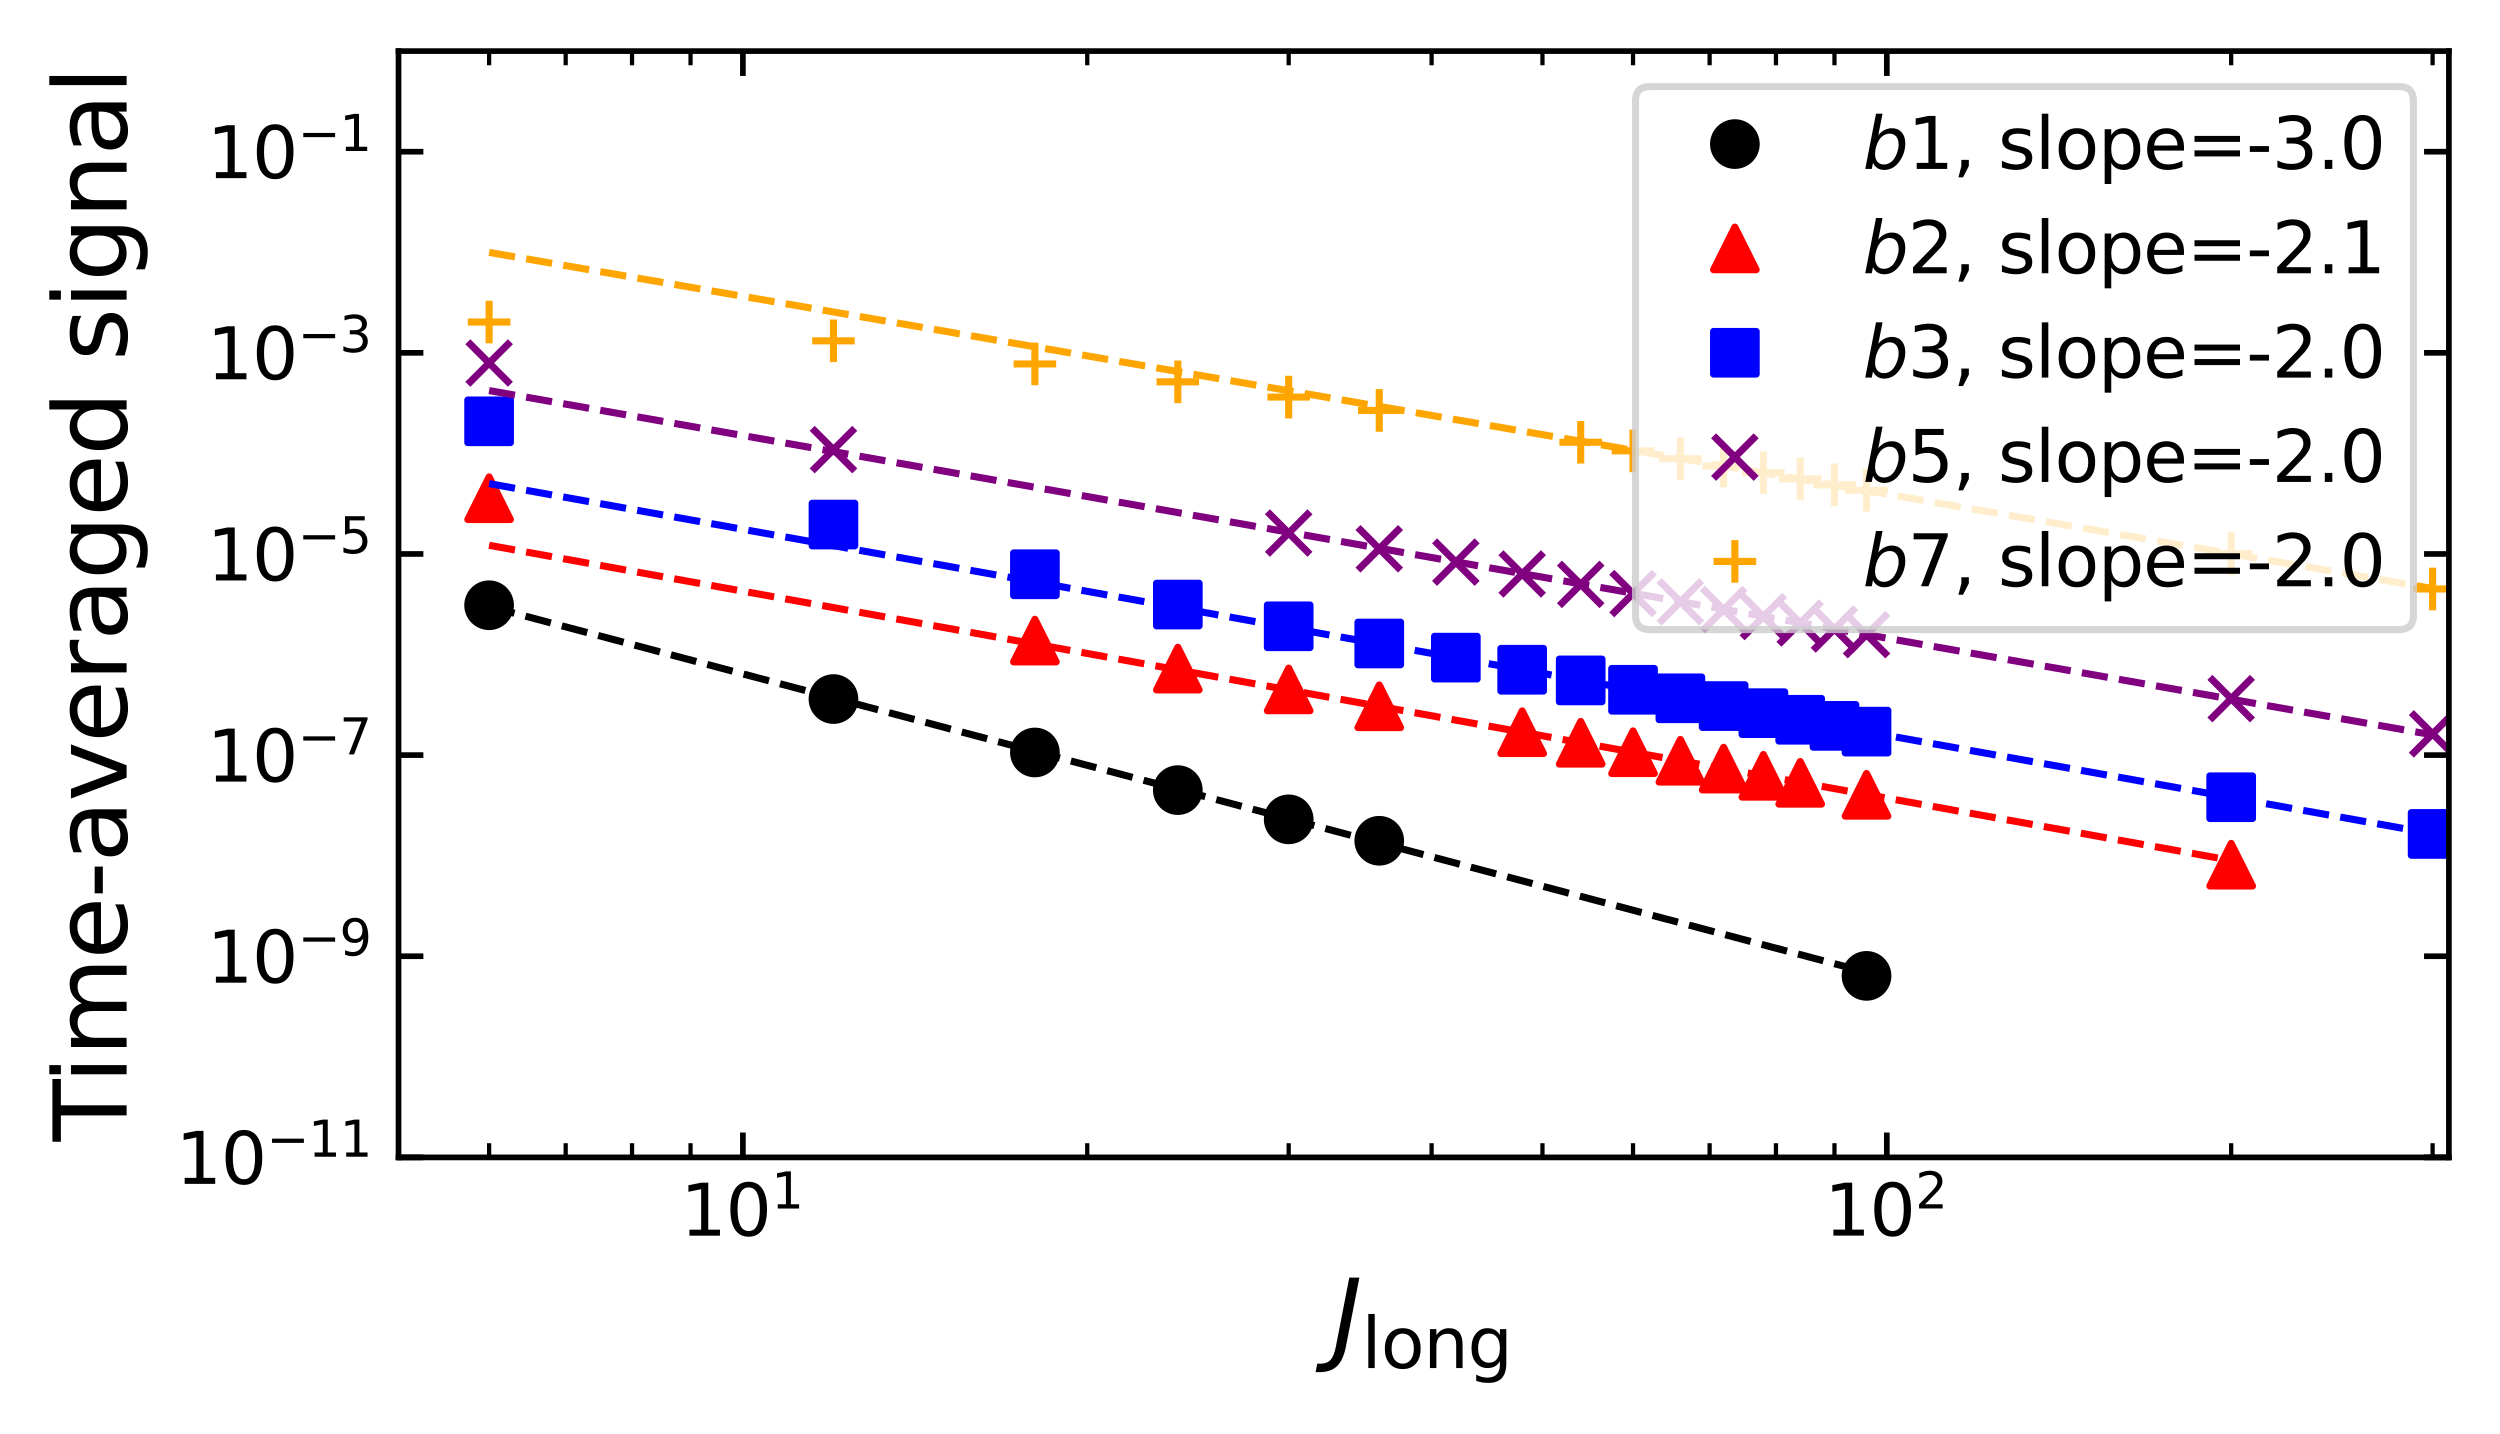 <?xml version="1.0" encoding="utf-8" standalone="no"?>
<!DOCTYPE svg PUBLIC "-//W3C//DTD SVG 1.1//EN"
  "http://www.w3.org/Graphics/SVG/1.1/DTD/svg11.dtd">
<svg xmlns:xlink="http://www.w3.org/1999/xlink" width="352.228pt" height="202.006pt" viewBox="0 0 352.228 202.006" xmlns="http://www.w3.org/2000/svg" version="1.1">
 <defs>
  <style type="text/css">*{stroke-linejoin: round; stroke-linecap: butt}</style>
 </defs>
 <g id="figure_1">
  <g id="patch_1">
   <path d="M 0 202.006 
L 352.228 202.006 
L 352.228 0 
L 0 0 
z
" style="fill: #ffffff"/>
  </g>
  <g id="axes_1">
   <g id="patch_2">
    <path d="M 56.149 163.068 
L 345.028 163.068 
L 345.028 7.2 
L 56.149 7.2 
z
" style="fill: #ffffff"/>
   </g>
   <g id="matplotlib.axis_1">
    <g id="xtick_1">
     <g id="line2d_1">
      <defs>
       <path id="ma5bf2a3a5f" d="M 0 0 
L 0 -3.5 
" style="stroke: #000000; stroke-width: 0.8"/>
      </defs>
      <g>
       <use xlink:href="#ma5bf2a3a5f" x="104.666" y="163.068" style="stroke: #000000; stroke-width: 0.8"/>
      </g>
     </g>
     <g id="line2d_2">
      <defs>
       <path id="m33f54e59a9" d="M 0 0 
L 0 3.5 
" style="stroke: #000000; stroke-width: 0.8"/>
      </defs>
      <g>
       <use xlink:href="#m33f54e59a9" x="104.666" y="7.2" style="stroke: #000000; stroke-width: 0.8"/>
      </g>
     </g>
     <g id="text_1">
      <!-- $\mathdefault{10^{1}}$ -->
      <g transform="translate(95.866 174.166) scale(0.1 -0.1)">
       <defs>
        <path id="DejaVuSans-31" d="M 794 531 
L 1825 531 
L 1825 4091 
L 703 3866 
L 703 4441 
L 1819 4666 
L 2450 4666 
L 2450 531 
L 3481 531 
L 3481 0 
L 794 0 
L 794 531 
z
" transform="scale(0.016)"/>
        <path id="DejaVuSans-30" d="M 2034 4250 
Q 1547 4250 1301 3770 
Q 1056 3291 1056 2328 
Q 1056 1369 1301 889 
Q 1547 409 2034 409 
Q 2525 409 2770 889 
Q 3016 1369 3016 2328 
Q 3016 3291 2770 3770 
Q 2525 4250 2034 4250 
z
M 2034 4750 
Q 2819 4750 3233 4129 
Q 3647 3509 3647 2328 
Q 3647 1150 3233 529 
Q 2819 -91 2034 -91 
Q 1250 -91 836 529 
Q 422 1150 422 2328 
Q 422 3509 836 4129 
Q 1250 4750 2034 4750 
z
" transform="scale(0.016)"/>
       </defs>
       <use xlink:href="#DejaVuSans-31" transform="translate(0 0.684)"/>
       <use xlink:href="#DejaVuSans-30" transform="translate(63.623 0.684)"/>
       <use xlink:href="#DejaVuSans-31" transform="translate(128.203 38.966) scale(0.7)"/>
      </g>
     </g>
    </g>
    <g id="xtick_2">
     <g id="line2d_3">
      <g>
       <use xlink:href="#ma5bf2a3a5f" x="265.836" y="163.068" style="stroke: #000000; stroke-width: 0.8"/>
      </g>
     </g>
     <g id="line2d_4">
      <g>
       <use xlink:href="#m33f54e59a9" x="265.836" y="7.2" style="stroke: #000000; stroke-width: 0.8"/>
      </g>
     </g>
     <g id="text_2">
      <!-- $\mathdefault{10^{2}}$ -->
      <g transform="translate(257.036 174.166) scale(0.1 -0.1)">
       <defs>
        <path id="DejaVuSans-32" d="M 1228 531 
L 3431 531 
L 3431 0 
L 469 0 
L 469 531 
Q 828 903 1448 1529 
Q 2069 2156 2228 2338 
Q 2531 2678 2651 2914 
Q 2772 3150 2772 3378 
Q 2772 3750 2511 3984 
Q 2250 4219 1831 4219 
Q 1534 4219 1204 4116 
Q 875 4013 500 3803 
L 500 4441 
Q 881 4594 1212 4672 
Q 1544 4750 1819 4750 
Q 2544 4750 2975 4387 
Q 3406 4025 3406 3419 
Q 3406 3131 3298 2873 
Q 3191 2616 2906 2266 
Q 2828 2175 2409 1742 
Q 1991 1309 1228 531 
z
" transform="scale(0.016)"/>
       </defs>
       <use xlink:href="#DejaVuSans-31" transform="translate(0 0.766)"/>
       <use xlink:href="#DejaVuSans-30" transform="translate(63.623 0.766)"/>
       <use xlink:href="#DejaVuSans-32" transform="translate(128.203 39.047) scale(0.7)"/>
      </g>
     </g>
    </g>
    <g id="xtick_3">
     <g id="line2d_5">
      <defs>
       <path id="m7b59cc4de9" d="M 0 0 
L 0 -2 
" style="stroke: #000000; stroke-width: 0.6"/>
      </defs>
      <g>
       <use xlink:href="#m7b59cc4de9" x="56.149" y="163.068" style="stroke: #000000; stroke-width: 0.6"/>
      </g>
     </g>
     <g id="line2d_6">
      <defs>
       <path id="m5d7e24d4c3" d="M 0 0 
L 0 2 
" style="stroke: #000000; stroke-width: 0.6"/>
      </defs>
      <g>
       <use xlink:href="#m5d7e24d4c3" x="56.149" y="7.2" style="stroke: #000000; stroke-width: 0.6"/>
      </g>
     </g>
    </g>
    <g id="xtick_4">
     <g id="line2d_7">
      <g>
       <use xlink:href="#m7b59cc4de9" x="68.911" y="163.068" style="stroke: #000000; stroke-width: 0.6"/>
      </g>
     </g>
     <g id="line2d_8">
      <g>
       <use xlink:href="#m5d7e24d4c3" x="68.911" y="7.2" style="stroke: #000000; stroke-width: 0.6"/>
      </g>
     </g>
    </g>
    <g id="xtick_5">
     <g id="line2d_9">
      <g>
       <use xlink:href="#m7b59cc4de9" x="79.701" y="163.068" style="stroke: #000000; stroke-width: 0.6"/>
      </g>
     </g>
     <g id="line2d_10">
      <g>
       <use xlink:href="#m5d7e24d4c3" x="79.701" y="7.2" style="stroke: #000000; stroke-width: 0.6"/>
      </g>
     </g>
    </g>
    <g id="xtick_6">
     <g id="line2d_11">
      <g>
       <use xlink:href="#m7b59cc4de9" x="89.047" y="163.068" style="stroke: #000000; stroke-width: 0.6"/>
      </g>
     </g>
     <g id="line2d_12">
      <g>
       <use xlink:href="#m5d7e24d4c3" x="89.047" y="7.2" style="stroke: #000000; stroke-width: 0.6"/>
      </g>
     </g>
    </g>
    <g id="xtick_7">
     <g id="line2d_13">
      <g>
       <use xlink:href="#m7b59cc4de9" x="97.292" y="163.068" style="stroke: #000000; stroke-width: 0.6"/>
      </g>
     </g>
     <g id="line2d_14">
      <g>
       <use xlink:href="#m5d7e24d4c3" x="97.292" y="7.2" style="stroke: #000000; stroke-width: 0.6"/>
      </g>
     </g>
    </g>
    <g id="xtick_8">
     <g id="line2d_15">
      <g>
       <use xlink:href="#m7b59cc4de9" x="153.183" y="163.068" style="stroke: #000000; stroke-width: 0.6"/>
      </g>
     </g>
     <g id="line2d_16">
      <g>
       <use xlink:href="#m5d7e24d4c3" x="153.183" y="7.2" style="stroke: #000000; stroke-width: 0.6"/>
      </g>
     </g>
    </g>
    <g id="xtick_9">
     <g id="line2d_17">
      <g>
       <use xlink:href="#m7b59cc4de9" x="181.564" y="163.068" style="stroke: #000000; stroke-width: 0.6"/>
      </g>
     </g>
     <g id="line2d_18">
      <g>
       <use xlink:href="#m5d7e24d4c3" x="181.564" y="7.2" style="stroke: #000000; stroke-width: 0.6"/>
      </g>
     </g>
    </g>
    <g id="xtick_10">
     <g id="line2d_19">
      <g>
       <use xlink:href="#m7b59cc4de9" x="201.7" y="163.068" style="stroke: #000000; stroke-width: 0.6"/>
      </g>
     </g>
     <g id="line2d_20">
      <g>
       <use xlink:href="#m5d7e24d4c3" x="201.7" y="7.2" style="stroke: #000000; stroke-width: 0.6"/>
      </g>
     </g>
    </g>
    <g id="xtick_11">
     <g id="line2d_21">
      <g>
       <use xlink:href="#m7b59cc4de9" x="217.319" y="163.068" style="stroke: #000000; stroke-width: 0.6"/>
      </g>
     </g>
     <g id="line2d_22">
      <g>
       <use xlink:href="#m5d7e24d4c3" x="217.319" y="7.2" style="stroke: #000000; stroke-width: 0.6"/>
      </g>
     </g>
    </g>
    <g id="xtick_12">
     <g id="line2d_23">
      <g>
       <use xlink:href="#m7b59cc4de9" x="230.08" y="163.068" style="stroke: #000000; stroke-width: 0.6"/>
      </g>
     </g>
     <g id="line2d_24">
      <g>
       <use xlink:href="#m5d7e24d4c3" x="230.08" y="7.2" style="stroke: #000000; stroke-width: 0.6"/>
      </g>
     </g>
    </g>
    <g id="xtick_13">
     <g id="line2d_25">
      <g>
       <use xlink:href="#m7b59cc4de9" x="240.87" y="163.068" style="stroke: #000000; stroke-width: 0.6"/>
      </g>
     </g>
     <g id="line2d_26">
      <g>
       <use xlink:href="#m5d7e24d4c3" x="240.87" y="7.2" style="stroke: #000000; stroke-width: 0.6"/>
      </g>
     </g>
    </g>
    <g id="xtick_14">
     <g id="line2d_27">
      <g>
       <use xlink:href="#m7b59cc4de9" x="250.217" y="163.068" style="stroke: #000000; stroke-width: 0.6"/>
      </g>
     </g>
     <g id="line2d_28">
      <g>
       <use xlink:href="#m5d7e24d4c3" x="250.217" y="7.2" style="stroke: #000000; stroke-width: 0.6"/>
      </g>
     </g>
    </g>
    <g id="xtick_15">
     <g id="line2d_29">
      <g>
       <use xlink:href="#m7b59cc4de9" x="258.461" y="163.068" style="stroke: #000000; stroke-width: 0.6"/>
      </g>
     </g>
     <g id="line2d_30">
      <g>
       <use xlink:href="#m5d7e24d4c3" x="258.461" y="7.2" style="stroke: #000000; stroke-width: 0.6"/>
      </g>
     </g>
    </g>
    <g id="xtick_16">
     <g id="line2d_31">
      <g>
       <use xlink:href="#m7b59cc4de9" x="314.353" y="163.068" style="stroke: #000000; stroke-width: 0.6"/>
      </g>
     </g>
     <g id="line2d_32">
      <g>
       <use xlink:href="#m5d7e24d4c3" x="314.353" y="7.2" style="stroke: #000000; stroke-width: 0.6"/>
      </g>
     </g>
    </g>
    <g id="xtick_17">
     <g id="line2d_33">
      <g>
       <use xlink:href="#m7b59cc4de9" x="342.733" y="163.068" style="stroke: #000000; stroke-width: 0.6"/>
      </g>
     </g>
     <g id="line2d_34">
      <g>
       <use xlink:href="#m5d7e24d4c3" x="342.733" y="7.2" style="stroke: #000000; stroke-width: 0.6"/>
      </g>
     </g>
    </g>
    <g id="text_3">
     <!-- $J_{\mathrm{long}}$ -->
     <g transform="translate(187.709 190.466) scale(0.14 -0.14)">
      <defs>
       <path id="DejaVuSans-Oblique-4a" d="M 1069 4666 
L 1703 4666 
L 856 325 
Q 691 -522 298 -901 
Q -94 -1281 -800 -1281 
L -1050 -1281 
L -947 -750 
L -750 -750 
Q -328 -750 -109 -509 
Q 109 -269 225 325 
L 1069 4666 
z
" transform="scale(0.016)"/>
       <path id="DejaVuSans-6c" d="M 603 4863 
L 1178 4863 
L 1178 0 
L 603 0 
L 603 4863 
z
" transform="scale(0.016)"/>
       <path id="DejaVuSans-6f" d="M 1959 3097 
Q 1497 3097 1228 2736 
Q 959 2375 959 1747 
Q 959 1119 1226 758 
Q 1494 397 1959 397 
Q 2419 397 2687 759 
Q 2956 1122 2956 1747 
Q 2956 2369 2687 2733 
Q 2419 3097 1959 3097 
z
M 1959 3584 
Q 2709 3584 3137 3096 
Q 3566 2609 3566 1747 
Q 3566 888 3137 398 
Q 2709 -91 1959 -91 
Q 1206 -91 779 398 
Q 353 888 353 1747 
Q 353 2609 779 3096 
Q 1206 3584 1959 3584 
z
" transform="scale(0.016)"/>
       <path id="DejaVuSans-6e" d="M 3513 2113 
L 3513 0 
L 2938 0 
L 2938 2094 
Q 2938 2591 2744 2837 
Q 2550 3084 2163 3084 
Q 1697 3084 1428 2787 
Q 1159 2491 1159 1978 
L 1159 0 
L 581 0 
L 581 3500 
L 1159 3500 
L 1159 2956 
Q 1366 3272 1645 3428 
Q 1925 3584 2291 3584 
Q 2894 3584 3203 3211 
Q 3513 2838 3513 2113 
z
" transform="scale(0.016)"/>
       <path id="DejaVuSans-67" d="M 2906 1791 
Q 2906 2416 2648 2759 
Q 2391 3103 1925 3103 
Q 1463 3103 1205 2759 
Q 947 2416 947 1791 
Q 947 1169 1205 825 
Q 1463 481 1925 481 
Q 2391 481 2648 825 
Q 2906 1169 2906 1791 
z
M 3481 434 
Q 3481 -459 3084 -895 
Q 2688 -1331 1869 -1331 
Q 1566 -1331 1297 -1286 
Q 1028 -1241 775 -1147 
L 775 -588 
Q 1028 -725 1275 -790 
Q 1522 -856 1778 -856 
Q 2344 -856 2625 -561 
Q 2906 -266 2906 331 
L 2906 616 
Q 2728 306 2450 153 
Q 2172 0 1784 0 
Q 1141 0 747 490 
Q 353 981 353 1791 
Q 353 2603 747 3093 
Q 1141 3584 1784 3584 
Q 2172 3584 2450 3431 
Q 2728 3278 2906 2969 
L 2906 3500 
L 3481 3500 
L 3481 434 
z
" transform="scale(0.016)"/>
      </defs>
      <use xlink:href="#DejaVuSans-Oblique-4a" transform="translate(0 0.094)"/>
      <use xlink:href="#DejaVuSans-6c" transform="translate(29.492 -16.312) scale(0.7)"/>
      <use xlink:href="#DejaVuSans-6f" transform="translate(48.94 -16.312) scale(0.7)"/>
      <use xlink:href="#DejaVuSans-6e" transform="translate(91.768 -16.312) scale(0.7)"/>
      <use xlink:href="#DejaVuSans-67" transform="translate(136.133 -16.312) scale(0.7)"/>
     </g>
    </g>
   </g>
   <g id="matplotlib.axis_2">
    <g id="ytick_1">
     <g id="line2d_35">
      <defs>
       <path id="m6a78c3f110" d="M 0 0 
L 3.5 0 
" style="stroke: #000000; stroke-width: 0.8"/>
      </defs>
      <g>
       <use xlink:href="#m6a78c3f110" x="56.149" y="163.068" style="stroke: #000000; stroke-width: 0.8"/>
      </g>
     </g>
     <g id="line2d_36">
      <defs>
       <path id="md9ed317eda" d="M 0 0 
L -3.5 0 
" style="stroke: #000000; stroke-width: 0.8"/>
      </defs>
      <g>
       <use xlink:href="#md9ed317eda" x="345.028" y="163.068" style="stroke: #000000; stroke-width: 0.8"/>
      </g>
     </g>
     <g id="text_4">
      <!-- $\mathdefault{10^{-11}}$ -->
      <g transform="translate(24.749 166.867) scale(0.1 -0.1)">
       <defs>
        <path id="DejaVuSans-2212" d="M 678 2272 
L 4684 2272 
L 4684 1741 
L 678 1741 
L 678 2272 
z
" transform="scale(0.016)"/>
       </defs>
       <use xlink:href="#DejaVuSans-31" transform="translate(0 0.684)"/>
       <use xlink:href="#DejaVuSans-30" transform="translate(63.623 0.684)"/>
       <use xlink:href="#DejaVuSans-2212" transform="translate(128.203 38.966) scale(0.7)"/>
       <use xlink:href="#DejaVuSans-31" transform="translate(186.855 38.966) scale(0.7)"/>
       <use xlink:href="#DejaVuSans-31" transform="translate(231.392 38.966) scale(0.7)"/>
      </g>
     </g>
    </g>
    <g id="ytick_2">
     <g id="line2d_37">
      <g>
       <use xlink:href="#m6a78c3f110" x="56.149" y="134.728" style="stroke: #000000; stroke-width: 0.8"/>
      </g>
     </g>
     <g id="line2d_38">
      <g>
       <use xlink:href="#md9ed317eda" x="345.028" y="134.728" style="stroke: #000000; stroke-width: 0.8"/>
      </g>
     </g>
     <g id="text_5">
      <!-- $\mathdefault{10^{-9}}$ -->
      <g transform="translate(29.149 138.528) scale(0.1 -0.1)">
       <defs>
        <path id="DejaVuSans-39" d="M 703 97 
L 703 672 
Q 941 559 1184 500 
Q 1428 441 1663 441 
Q 2288 441 2617 861 
Q 2947 1281 2994 2138 
Q 2813 1869 2534 1725 
Q 2256 1581 1919 1581 
Q 1219 1581 811 2004 
Q 403 2428 403 3163 
Q 403 3881 828 4315 
Q 1253 4750 1959 4750 
Q 2769 4750 3195 4129 
Q 3622 3509 3622 2328 
Q 3622 1225 3098 567 
Q 2575 -91 1691 -91 
Q 1453 -91 1209 -44 
Q 966 3 703 97 
z
M 1959 2075 
Q 2384 2075 2632 2365 
Q 2881 2656 2881 3163 
Q 2881 3666 2632 3958 
Q 2384 4250 1959 4250 
Q 1534 4250 1286 3958 
Q 1038 3666 1038 3163 
Q 1038 2656 1286 2365 
Q 1534 2075 1959 2075 
z
" transform="scale(0.016)"/>
       </defs>
       <use xlink:href="#DejaVuSans-31" transform="translate(0 0.766)"/>
       <use xlink:href="#DejaVuSans-30" transform="translate(63.623 0.766)"/>
       <use xlink:href="#DejaVuSans-2212" transform="translate(128.203 39.047) scale(0.7)"/>
       <use xlink:href="#DejaVuSans-39" transform="translate(186.855 39.047) scale(0.7)"/>
      </g>
     </g>
    </g>
    <g id="ytick_3">
     <g id="line2d_39">
      <g>
       <use xlink:href="#m6a78c3f110" x="56.149" y="106.389" style="stroke: #000000; stroke-width: 0.8"/>
      </g>
     </g>
     <g id="line2d_40">
      <g>
       <use xlink:href="#md9ed317eda" x="345.028" y="106.389" style="stroke: #000000; stroke-width: 0.8"/>
      </g>
     </g>
     <g id="text_6">
      <!-- $\mathdefault{10^{-7}}$ -->
      <g transform="translate(29.149 110.188) scale(0.1 -0.1)">
       <defs>
        <path id="DejaVuSans-37" d="M 525 4666 
L 3525 4666 
L 3525 4397 
L 1831 0 
L 1172 0 
L 2766 4134 
L 525 4134 
L 525 4666 
z
" transform="scale(0.016)"/>
       </defs>
       <use xlink:href="#DejaVuSans-31" transform="translate(0 0.684)"/>
       <use xlink:href="#DejaVuSans-30" transform="translate(63.623 0.684)"/>
       <use xlink:href="#DejaVuSans-2212" transform="translate(128.203 38.966) scale(0.7)"/>
       <use xlink:href="#DejaVuSans-37" transform="translate(186.855 38.966) scale(0.7)"/>
      </g>
     </g>
    </g>
    <g id="ytick_4">
     <g id="line2d_41">
      <g>
       <use xlink:href="#m6a78c3f110" x="56.149" y="78.049" style="stroke: #000000; stroke-width: 0.8"/>
      </g>
     </g>
     <g id="line2d_42">
      <g>
       <use xlink:href="#md9ed317eda" x="345.028" y="78.049" style="stroke: #000000; stroke-width: 0.8"/>
      </g>
     </g>
     <g id="text_7">
      <!-- $\mathdefault{10^{-5}}$ -->
      <g transform="translate(29.149 81.848) scale(0.1 -0.1)">
       <defs>
        <path id="DejaVuSans-35" d="M 691 4666 
L 3169 4666 
L 3169 4134 
L 1269 4134 
L 1269 2991 
Q 1406 3038 1543 3061 
Q 1681 3084 1819 3084 
Q 2600 3084 3056 2656 
Q 3513 2228 3513 1497 
Q 3513 744 3044 326 
Q 2575 -91 1722 -91 
Q 1428 -91 1123 -41 
Q 819 9 494 109 
L 494 744 
Q 775 591 1075 516 
Q 1375 441 1709 441 
Q 2250 441 2565 725 
Q 2881 1009 2881 1497 
Q 2881 1984 2565 2268 
Q 2250 2553 1709 2553 
Q 1456 2553 1204 2497 
Q 953 2441 691 2322 
L 691 4666 
z
" transform="scale(0.016)"/>
       </defs>
       <use xlink:href="#DejaVuSans-31" transform="translate(0 0.684)"/>
       <use xlink:href="#DejaVuSans-30" transform="translate(63.623 0.684)"/>
       <use xlink:href="#DejaVuSans-2212" transform="translate(128.203 38.966) scale(0.7)"/>
       <use xlink:href="#DejaVuSans-35" transform="translate(186.855 38.966) scale(0.7)"/>
      </g>
     </g>
    </g>
    <g id="ytick_5">
     <g id="line2d_43">
      <g>
       <use xlink:href="#m6a78c3f110" x="56.149" y="49.709" style="stroke: #000000; stroke-width: 0.8"/>
      </g>
     </g>
     <g id="line2d_44">
      <g>
       <use xlink:href="#md9ed317eda" x="345.028" y="49.709" style="stroke: #000000; stroke-width: 0.8"/>
      </g>
     </g>
     <g id="text_8">
      <!-- $\mathdefault{10^{-3}}$ -->
      <g transform="translate(29.149 53.509) scale(0.1 -0.1)">
       <defs>
        <path id="DejaVuSans-33" d="M 2597 2516 
Q 3050 2419 3304 2112 
Q 3559 1806 3559 1356 
Q 3559 666 3084 287 
Q 2609 -91 1734 -91 
Q 1441 -91 1130 -33 
Q 819 25 488 141 
L 488 750 
Q 750 597 1062 519 
Q 1375 441 1716 441 
Q 2309 441 2620 675 
Q 2931 909 2931 1356 
Q 2931 1769 2642 2001 
Q 2353 2234 1838 2234 
L 1294 2234 
L 1294 2753 
L 1863 2753 
Q 2328 2753 2575 2939 
Q 2822 3125 2822 3475 
Q 2822 3834 2567 4026 
Q 2313 4219 1838 4219 
Q 1578 4219 1281 4162 
Q 984 4106 628 3988 
L 628 4550 
Q 988 4650 1302 4700 
Q 1616 4750 1894 4750 
Q 2613 4750 3031 4423 
Q 3450 4097 3450 3541 
Q 3450 3153 3228 2886 
Q 3006 2619 2597 2516 
z
" transform="scale(0.016)"/>
       </defs>
       <use xlink:href="#DejaVuSans-31" transform="translate(0 0.766)"/>
       <use xlink:href="#DejaVuSans-30" transform="translate(63.623 0.766)"/>
       <use xlink:href="#DejaVuSans-2212" transform="translate(128.203 39.047) scale(0.7)"/>
       <use xlink:href="#DejaVuSans-33" transform="translate(186.855 39.047) scale(0.7)"/>
      </g>
     </g>
    </g>
    <g id="ytick_6">
     <g id="line2d_45">
      <g>
       <use xlink:href="#m6a78c3f110" x="56.149" y="21.37" style="stroke: #000000; stroke-width: 0.8"/>
      </g>
     </g>
     <g id="line2d_46">
      <g>
       <use xlink:href="#md9ed317eda" x="345.028" y="21.37" style="stroke: #000000; stroke-width: 0.8"/>
      </g>
     </g>
     <g id="text_9">
      <!-- $\mathdefault{10^{-1}}$ -->
      <g transform="translate(29.149 25.169) scale(0.1 -0.1)">
       <use xlink:href="#DejaVuSans-31" transform="translate(0 0.684)"/>
       <use xlink:href="#DejaVuSans-30" transform="translate(63.623 0.684)"/>
       <use xlink:href="#DejaVuSans-2212" transform="translate(128.203 38.966) scale(0.7)"/>
       <use xlink:href="#DejaVuSans-31" transform="translate(186.855 38.966) scale(0.7)"/>
      </g>
     </g>
    </g>
    <g id="text_10">
     <!-- Time-averaged signal -->
     <g transform="translate(17.838 160.819) rotate(-90) scale(0.14 -0.14)">
      <defs>
       <path id="DejaVuSans-54" d="M -19 4666 
L 3928 4666 
L 3928 4134 
L 2272 4134 
L 2272 0 
L 1638 0 
L 1638 4134 
L -19 4134 
L -19 4666 
z
" transform="scale(0.016)"/>
       <path id="DejaVuSans-69" d="M 603 3500 
L 1178 3500 
L 1178 0 
L 603 0 
L 603 3500 
z
M 603 4863 
L 1178 4863 
L 1178 4134 
L 603 4134 
L 603 4863 
z
" transform="scale(0.016)"/>
       <path id="DejaVuSans-6d" d="M 3328 2828 
Q 3544 3216 3844 3400 
Q 4144 3584 4550 3584 
Q 5097 3584 5394 3201 
Q 5691 2819 5691 2113 
L 5691 0 
L 5113 0 
L 5113 2094 
Q 5113 2597 4934 2840 
Q 4756 3084 4391 3084 
Q 3944 3084 3684 2787 
Q 3425 2491 3425 1978 
L 3425 0 
L 2847 0 
L 2847 2094 
Q 2847 2600 2669 2842 
Q 2491 3084 2119 3084 
Q 1678 3084 1418 2786 
Q 1159 2488 1159 1978 
L 1159 0 
L 581 0 
L 581 3500 
L 1159 3500 
L 1159 2956 
Q 1356 3278 1631 3431 
Q 1906 3584 2284 3584 
Q 2666 3584 2933 3390 
Q 3200 3197 3328 2828 
z
" transform="scale(0.016)"/>
       <path id="DejaVuSans-65" d="M 3597 1894 
L 3597 1613 
L 953 1613 
Q 991 1019 1311 708 
Q 1631 397 2203 397 
Q 2534 397 2845 478 
Q 3156 559 3463 722 
L 3463 178 
Q 3153 47 2828 -22 
Q 2503 -91 2169 -91 
Q 1331 -91 842 396 
Q 353 884 353 1716 
Q 353 2575 817 3079 
Q 1281 3584 2069 3584 
Q 2775 3584 3186 3129 
Q 3597 2675 3597 1894 
z
M 3022 2063 
Q 3016 2534 2758 2815 
Q 2500 3097 2075 3097 
Q 1594 3097 1305 2825 
Q 1016 2553 972 2059 
L 3022 2063 
z
" transform="scale(0.016)"/>
       <path id="DejaVuSans-2d" d="M 313 2009 
L 1997 2009 
L 1997 1497 
L 313 1497 
L 313 2009 
z
" transform="scale(0.016)"/>
       <path id="DejaVuSans-61" d="M 2194 1759 
Q 1497 1759 1228 1600 
Q 959 1441 959 1056 
Q 959 750 1161 570 
Q 1363 391 1709 391 
Q 2188 391 2477 730 
Q 2766 1069 2766 1631 
L 2766 1759 
L 2194 1759 
z
M 3341 1997 
L 3341 0 
L 2766 0 
L 2766 531 
Q 2569 213 2275 61 
Q 1981 -91 1556 -91 
Q 1019 -91 701 211 
Q 384 513 384 1019 
Q 384 1609 779 1909 
Q 1175 2209 1959 2209 
L 2766 2209 
L 2766 2266 
Q 2766 2663 2505 2880 
Q 2244 3097 1772 3097 
Q 1472 3097 1187 3025 
Q 903 2953 641 2809 
L 641 3341 
Q 956 3463 1253 3523 
Q 1550 3584 1831 3584 
Q 2591 3584 2966 3190 
Q 3341 2797 3341 1997 
z
" transform="scale(0.016)"/>
       <path id="DejaVuSans-76" d="M 191 3500 
L 800 3500 
L 1894 563 
L 2988 3500 
L 3597 3500 
L 2284 0 
L 1503 0 
L 191 3500 
z
" transform="scale(0.016)"/>
       <path id="DejaVuSans-72" d="M 2631 2963 
Q 2534 3019 2420 3045 
Q 2306 3072 2169 3072 
Q 1681 3072 1420 2755 
Q 1159 2438 1159 1844 
L 1159 0 
L 581 0 
L 581 3500 
L 1159 3500 
L 1159 2956 
Q 1341 3275 1631 3429 
Q 1922 3584 2338 3584 
Q 2397 3584 2469 3576 
Q 2541 3569 2628 3553 
L 2631 2963 
z
" transform="scale(0.016)"/>
       <path id="DejaVuSans-64" d="M 2906 2969 
L 2906 4863 
L 3481 4863 
L 3481 0 
L 2906 0 
L 2906 525 
Q 2725 213 2448 61 
Q 2172 -91 1784 -91 
Q 1150 -91 751 415 
Q 353 922 353 1747 
Q 353 2572 751 3078 
Q 1150 3584 1784 3584 
Q 2172 3584 2448 3432 
Q 2725 3281 2906 2969 
z
M 947 1747 
Q 947 1113 1208 752 
Q 1469 391 1925 391 
Q 2381 391 2643 752 
Q 2906 1113 2906 1747 
Q 2906 2381 2643 2742 
Q 2381 3103 1925 3103 
Q 1469 3103 1208 2742 
Q 947 2381 947 1747 
z
" transform="scale(0.016)"/>
       <path id="DejaVuSans-20" transform="scale(0.016)"/>
       <path id="DejaVuSans-73" d="M 2834 3397 
L 2834 2853 
Q 2591 2978 2328 3040 
Q 2066 3103 1784 3103 
Q 1356 3103 1142 2972 
Q 928 2841 928 2578 
Q 928 2378 1081 2264 
Q 1234 2150 1697 2047 
L 1894 2003 
Q 2506 1872 2764 1633 
Q 3022 1394 3022 966 
Q 3022 478 2636 193 
Q 2250 -91 1575 -91 
Q 1294 -91 989 -36 
Q 684 19 347 128 
L 347 722 
Q 666 556 975 473 
Q 1284 391 1588 391 
Q 1994 391 2212 530 
Q 2431 669 2431 922 
Q 2431 1156 2273 1281 
Q 2116 1406 1581 1522 
L 1381 1569 
Q 847 1681 609 1914 
Q 372 2147 372 2553 
Q 372 3047 722 3315 
Q 1072 3584 1716 3584 
Q 2034 3584 2315 3537 
Q 2597 3491 2834 3397 
z
" transform="scale(0.016)"/>
      </defs>
      <use xlink:href="#DejaVuSans-54"/>
      <use xlink:href="#DejaVuSans-69" x="57.959"/>
      <use xlink:href="#DejaVuSans-6d" x="85.742"/>
      <use xlink:href="#DejaVuSans-65" x="183.154"/>
      <use xlink:href="#DejaVuSans-2d" x="244.678"/>
      <use xlink:href="#DejaVuSans-61" x="280.762"/>
      <use xlink:href="#DejaVuSans-76" x="342.041"/>
      <use xlink:href="#DejaVuSans-65" x="401.221"/>
      <use xlink:href="#DejaVuSans-72" x="462.744"/>
      <use xlink:href="#DejaVuSans-61" x="503.857"/>
      <use xlink:href="#DejaVuSans-67" x="565.137"/>
      <use xlink:href="#DejaVuSans-65" x="628.613"/>
      <use xlink:href="#DejaVuSans-64" x="690.137"/>
      <use xlink:href="#DejaVuSans-20" x="753.613"/>
      <use xlink:href="#DejaVuSans-73" x="785.4"/>
      <use xlink:href="#DejaVuSans-69" x="837.5"/>
      <use xlink:href="#DejaVuSans-67" x="865.283"/>
      <use xlink:href="#DejaVuSans-6e" x="928.76"/>
      <use xlink:href="#DejaVuSans-61" x="992.139"/>
      <use xlink:href="#DejaVuSans-6c" x="1053.418"/>
     </g>
    </g>
   </g>
   <g id="line2d_47">
    <defs>
     <path id="m2beaf13b81" d="M 0 3 
C 0.796 3 1.559 2.684 2.121 2.121 
C 2.684 1.559 3 0.796 3 0 
C 3 -0.796 2.684 -1.559 2.121 -2.121 
C 1.559 -2.684 0.796 -3 0 -3 
C -0.796 -3 -1.559 -2.684 -2.121 -2.121 
C -2.684 -1.559 -3 -0.796 -3 0 
C -3 0.796 -2.684 1.559 -2.121 2.121 
C -1.559 2.684 -0.796 3 0 3 
z
" style="stroke: #000000"/>
    </defs>
    <g clip-path="url(#pd3f20d4c09)">
     <use xlink:href="#m2beaf13b81" x="68.911" y="85.273" style="stroke: #000000"/>
     <use xlink:href="#m2beaf13b81" x="117.428" y="98.491" style="stroke: #000000"/>
     <use xlink:href="#m2beaf13b81" x="145.808" y="106.017" style="stroke: #000000"/>
     <use xlink:href="#m2beaf13b81" x="165.945" y="111.32" style="stroke: #000000"/>
     <use xlink:href="#m2beaf13b81" x="181.564" y="115.439" style="stroke: #000000"/>
     <use xlink:href="#m2beaf13b81" x="194.325" y="118.457" style="stroke: #000000"/>
     <use xlink:href="#m2beaf13b81" x="262.978" y="137.493" style="stroke: #000000"/>
    </g>
   </g>
   <g id="line2d_48">
    <path d="M 68.911 85.455 
L 262.978 136.98 
L 262.978 136.98 
" clip-path="url(#pd3f20d4c09)" style="fill: none; stroke-dasharray: 3.7,1.6; stroke-dashoffset: 0; stroke: #000000"/>
   </g>
   <g id="line2d_49">
    <defs>
     <path id="m193379015a" d="M 0 -3 
L -3 3 
L 3 3 
z
" style="stroke: #ff0000; stroke-linejoin: miter"/>
    </defs>
    <g clip-path="url(#pd3f20d4c09)">
     <use xlink:href="#m193379015a" x="68.911" y="70.194" style="fill: #ff0000; stroke: #ff0000; stroke-linejoin: miter"/>
     <use xlink:href="#m193379015a" x="145.808" y="90.254" style="fill: #ff0000; stroke: #ff0000; stroke-linejoin: miter"/>
     <use xlink:href="#m193379015a" x="165.945" y="94.2" style="fill: #ff0000; stroke: #ff0000; stroke-linejoin: miter"/>
     <use xlink:href="#m193379015a" x="181.564" y="97.137" style="fill: #ff0000; stroke: #ff0000; stroke-linejoin: miter"/>
     <use xlink:href="#m193379015a" x="194.325" y="99.509" style="fill: #ff0000; stroke: #ff0000; stroke-linejoin: miter"/>
     <use xlink:href="#m193379015a" x="214.461" y="103.167" style="fill: #ff0000; stroke: #ff0000; stroke-linejoin: miter"/>
     <use xlink:href="#m193379015a" x="222.706" y="104.648" style="fill: #ff0000; stroke: #ff0000; stroke-linejoin: miter"/>
     <use xlink:href="#m193379015a" x="230.08" y="105.982" style="fill: #ff0000; stroke: #ff0000; stroke-linejoin: miter"/>
     <use xlink:href="#m193379015a" x="236.752" y="107.184" style="fill: #ff0000; stroke: #ff0000; stroke-linejoin: miter"/>
     <use xlink:href="#m193379015a" x="242.842" y="108.289" style="fill: #ff0000; stroke: #ff0000; stroke-linejoin: miter"/>
     <use xlink:href="#m193379015a" x="248.445" y="109.306" style="fill: #ff0000; stroke: #ff0000; stroke-linejoin: miter"/>
     <use xlink:href="#m193379015a" x="253.632" y="110.291" style="fill: #ff0000; stroke: #ff0000; stroke-linejoin: miter"/>
     <use xlink:href="#m193379015a" x="262.978" y="111.982" style="fill: #ff0000; stroke: #ff0000; stroke-linejoin: miter"/>
     <use xlink:href="#m193379015a" x="314.353" y="121.829" style="fill: #ff0000; stroke: #ff0000; stroke-linejoin: miter"/>
    </g>
   </g>
   <g id="line2d_50">
    <path d="M 68.911 76.829 
L 314.353 121.225 
L 314.353 121.225 
" clip-path="url(#pd3f20d4c09)" style="fill: none; stroke-dasharray: 3.7,1.6; stroke-dashoffset: 0; stroke: #ff0000"/>
   </g>
   <g id="line2d_51">
    <defs>
     <path id="m5729bfd874" d="M -3 3 
L 3 3 
L 3 -3 
L -3 -3 
z
" style="stroke: #0000ff; stroke-linejoin: miter"/>
    </defs>
    <g clip-path="url(#pd3f20d4c09)">
     <use xlink:href="#m5729bfd874" x="68.911" y="59.36" style="fill: #0000ff; stroke: #0000ff; stroke-linejoin: miter"/>
     <use xlink:href="#m5729bfd874" x="117.428" y="73.908" style="fill: #0000ff; stroke: #0000ff; stroke-linejoin: miter"/>
     <use xlink:href="#m5729bfd874" x="145.808" y="80.908" style="fill: #0000ff; stroke: #0000ff; stroke-linejoin: miter"/>
     <use xlink:href="#m5729bfd874" x="165.945" y="85.177" style="fill: #0000ff; stroke: #0000ff; stroke-linejoin: miter"/>
     <use xlink:href="#m5729bfd874" x="181.564" y="88.239" style="fill: #0000ff; stroke: #0000ff; stroke-linejoin: miter"/>
     <use xlink:href="#m5729bfd874" x="194.325" y="90.661" style="fill: #0000ff; stroke: #0000ff; stroke-linejoin: miter"/>
     <use xlink:href="#m5729bfd874" x="205.115" y="92.656" style="fill: #0000ff; stroke: #0000ff; stroke-linejoin: miter"/>
     <use xlink:href="#m5729bfd874" x="214.461" y="94.361" style="fill: #0000ff; stroke: #0000ff; stroke-linejoin: miter"/>
     <use xlink:href="#m5729bfd874" x="222.706" y="95.862" style="fill: #0000ff; stroke: #0000ff; stroke-linejoin: miter"/>
     <use xlink:href="#m5729bfd874" x="230.08" y="97.185" style="fill: #0000ff; stroke: #0000ff; stroke-linejoin: miter"/>
     <use xlink:href="#m5729bfd874" x="236.752" y="98.386" style="fill: #0000ff; stroke: #0000ff; stroke-linejoin: miter"/>
     <use xlink:href="#m5729bfd874" x="242.842" y="99.478" style="fill: #0000ff; stroke: #0000ff; stroke-linejoin: miter"/>
     <use xlink:href="#m5729bfd874" x="248.445" y="100.479" style="fill: #0000ff; stroke: #0000ff; stroke-linejoin: miter"/>
     <use xlink:href="#m5729bfd874" x="253.632" y="101.407" style="fill: #0000ff; stroke: #0000ff; stroke-linejoin: miter"/>
     <use xlink:href="#m5729bfd874" x="258.461" y="102.269" style="fill: #0000ff; stroke: #0000ff; stroke-linejoin: miter"/>
     <use xlink:href="#m5729bfd874" x="262.978" y="103.078" style="fill: #0000ff; stroke: #0000ff; stroke-linejoin: miter"/>
     <use xlink:href="#m5729bfd874" x="314.353" y="112.32" style="fill: #0000ff; stroke: #0000ff; stroke-linejoin: miter"/>
     <use xlink:href="#m5729bfd874" x="342.733" y="117.495" style="fill: #0000ff; stroke: #0000ff; stroke-linejoin: miter"/>
    </g>
   </g>
   <g id="line2d_52">
    <path d="M 68.911 68.138 
L 342.733 117.464 
L 342.733 117.464 
" clip-path="url(#pd3f20d4c09)" style="fill: none; stroke-dasharray: 3.7,1.6; stroke-dashoffset: 0; stroke: #0000ff"/>
   </g>
   <g id="line2d_53">
    <defs>
     <path id="m88d7810c1d" d="M -3 3 
L 3 -3 
M -3 -3 
L 3 3 
" style="stroke: #800080"/>
    </defs>
    <g clip-path="url(#pd3f20d4c09)">
     <use xlink:href="#m88d7810c1d" x="68.911" y="51.146" style="fill: #800080; stroke: #800080"/>
     <use xlink:href="#m88d7810c1d" x="117.428" y="63.345" style="fill: #800080; stroke: #800080"/>
     <use xlink:href="#m88d7810c1d" x="181.564" y="75.104" style="fill: #800080; stroke: #800080"/>
     <use xlink:href="#m88d7810c1d" x="194.325" y="77.321" style="fill: #800080; stroke: #800080"/>
     <use xlink:href="#m88d7810c1d" x="205.115" y="79.198" style="fill: #800080; stroke: #800080"/>
     <use xlink:href="#m88d7810c1d" x="214.461" y="80.867" style="fill: #800080; stroke: #800080"/>
     <use xlink:href="#m88d7810c1d" x="222.706" y="82.338" style="fill: #800080; stroke: #800080"/>
     <use xlink:href="#m88d7810c1d" x="230.08" y="83.627" style="fill: #800080; stroke: #800080"/>
     <use xlink:href="#m88d7810c1d" x="236.752" y="84.791" style="fill: #800080; stroke: #800080"/>
     <use xlink:href="#m88d7810c1d" x="242.842" y="85.873" style="fill: #800080; stroke: #800080"/>
     <use xlink:href="#m88d7810c1d" x="248.445" y="86.867" style="fill: #800080; stroke: #800080"/>
     <use xlink:href="#m88d7810c1d" x="253.632" y="87.772" style="fill: #800080; stroke: #800080"/>
     <use xlink:href="#m88d7810c1d" x="258.461" y="88.618" style="fill: #800080; stroke: #800080"/>
     <use xlink:href="#m88d7810c1d" x="262.978" y="89.419" style="fill: #800080; stroke: #800080"/>
     <use xlink:href="#m88d7810c1d" x="314.353" y="98.436" style="fill: #800080; stroke: #800080"/>
     <use xlink:href="#m88d7810c1d" x="342.733" y="103.393" style="fill: #800080; stroke: #800080"/>
    </g>
   </g>
   <g id="line2d_54">
    <path d="M 68.911 55.03 
L 342.733 103.54 
L 342.733 103.54 
" clip-path="url(#pd3f20d4c09)" style="fill: none; stroke-dasharray: 3.7,1.6; stroke-dashoffset: 0; stroke: #800080"/>
   </g>
   <g id="line2d_55">
    <defs>
     <path id="mb12daf0f9e" d="M -3 0 
L 3 0 
M 0 3 
L 0 -3 
" style="stroke: #ffa500"/>
    </defs>
    <g clip-path="url(#pd3f20d4c09)">
     <use xlink:href="#mb12daf0f9e" x="68.911" y="45.372" style="fill: #ffa500; stroke: #ffa500"/>
     <use xlink:href="#mb12daf0f9e" x="117.428" y="48.019" style="fill: #ffa500; stroke: #ffa500"/>
     <use xlink:href="#mb12daf0f9e" x="145.808" y="51.274" style="fill: #ffa500; stroke: #ffa500"/>
     <use xlink:href="#mb12daf0f9e" x="165.945" y="53.797" style="fill: #ffa500; stroke: #ffa500"/>
     <use xlink:href="#mb12daf0f9e" x="181.564" y="55.944" style="fill: #ffa500; stroke: #ffa500"/>
     <use xlink:href="#mb12daf0f9e" x="194.325" y="57.825" style="fill: #ffa500; stroke: #ffa500"/>
     <use xlink:href="#mb12daf0f9e" x="222.706" y="62.311" style="fill: #ffa500; stroke: #ffa500"/>
     <use xlink:href="#mb12daf0f9e" x="230.08" y="63.525" style="fill: #ffa500; stroke: #ffa500"/>
     <use xlink:href="#mb12daf0f9e" x="236.752" y="64.635" style="fill: #ffa500; stroke: #ffa500"/>
     <use xlink:href="#mb12daf0f9e" x="242.842" y="65.656" style="fill: #ffa500; stroke: #ffa500"/>
     <use xlink:href="#mb12daf0f9e" x="248.445" y="66.603" style="fill: #ffa500; stroke: #ffa500"/>
     <use xlink:href="#mb12daf0f9e" x="253.632" y="67.484" style="fill: #ffa500; stroke: #ffa500"/>
     <use xlink:href="#mb12daf0f9e" x="258.461" y="68.308" style="fill: #ffa500; stroke: #ffa500"/>
     <use xlink:href="#mb12daf0f9e" x="262.978" y="69.082" style="fill: #ffa500; stroke: #ffa500"/>
     <use xlink:href="#mb12daf0f9e" x="314.353" y="78.006" style="fill: #ffa500; stroke: #ffa500"/>
     <use xlink:href="#mb12daf0f9e" x="342.733" y="82.978" style="fill: #ffa500; stroke: #ffa500"/>
    </g>
   </g>
   <g id="line2d_56">
    <path d="M 68.911 35.565 
L 342.733 82.931 
L 342.733 82.931 
" clip-path="url(#pd3f20d4c09)" style="fill: none; stroke-dasharray: 3.7,1.6; stroke-dashoffset: 0; stroke: #ffa500"/>
   </g>
   <g id="patch_3">
    <path d="M 56.149 163.068 
L 56.149 7.2 
" style="fill: none; stroke: #000000; stroke-width: 0.8; stroke-linejoin: miter; stroke-linecap: square"/>
   </g>
   <g id="patch_4">
    <path d="M 345.028 163.068 
L 345.028 7.2 
" style="fill: none; stroke: #000000; stroke-width: 0.8; stroke-linejoin: miter; stroke-linecap: square"/>
   </g>
   <g id="patch_5">
    <path d="M 56.149 163.068 
L 345.028 163.068 
" style="fill: none; stroke: #000000; stroke-width: 0.8; stroke-linejoin: miter; stroke-linecap: square"/>
   </g>
   <g id="patch_6">
    <path d="M 56.149 7.2 
L 345.028 7.2 
" style="fill: none; stroke: #000000; stroke-width: 0.8; stroke-linejoin: miter; stroke-linecap: square"/>
   </g>
   <g id="legend_1">
    <g id="patch_7">
     <path d="M 232.428 88.7 
L 338.028 88.7 
Q 340.028 88.7 340.028 86.7 
L 340.028 14.2 
Q 340.028 12.2 338.028 12.2 
L 232.428 12.2 
Q 230.428 12.2 230.428 14.2 
L 230.428 86.7 
Q 230.428 88.7 232.428 88.7 
z
" style="fill: #ffffff; opacity: 0.8; stroke: #cccccc; stroke-linejoin: miter"/>
    </g>
    <g id="line2d_57">
     <g>
      <use xlink:href="#m2beaf13b81" x="244.428" y="20.3" style="stroke: #000000"/>
     </g>
    </g>
    <g id="text_11">
     <!-- $b1$, slope=-3.0 -->
     <g transform="translate(262.428 23.8) scale(0.1 -0.1)">
      <defs>
       <path id="DejaVuSans-Oblique-62" d="M 3169 2138 
Q 3169 2591 2961 2847 
Q 2753 3103 2388 3103 
Q 2122 3103 1889 2973 
Q 1656 2844 1484 2597 
Q 1303 2338 1198 1995 
Q 1094 1653 1094 1313 
Q 1094 881 1298 636 
Q 1503 391 1863 391 
Q 2134 391 2365 517 
Q 2597 644 2772 891 
Q 2950 1147 3059 1487 
Q 3169 1828 3169 2138 
z
M 1381 2969 
Q 1594 3256 1914 3420 
Q 2234 3584 2584 3584 
Q 3122 3584 3439 3221 
Q 3756 2859 3756 2241 
Q 3756 1734 3570 1259 
Q 3384 784 3041 416 
Q 2816 172 2522 40 
Q 2228 -91 1906 -91 
Q 1566 -91 1316 65 
Q 1066 222 909 531 
L 806 0 
L 231 0 
L 1178 4863 
L 1753 4863 
L 1381 2969 
z
" transform="scale(0.016)"/>
       <path id="DejaVuSans-2c" d="M 750 794 
L 1409 794 
L 1409 256 
L 897 -744 
L 494 -744 
L 750 256 
L 750 794 
z
" transform="scale(0.016)"/>
       <path id="DejaVuSans-70" d="M 1159 525 
L 1159 -1331 
L 581 -1331 
L 581 3500 
L 1159 3500 
L 1159 2969 
Q 1341 3281 1617 3432 
Q 1894 3584 2278 3584 
Q 2916 3584 3314 3078 
Q 3713 2572 3713 1747 
Q 3713 922 3314 415 
Q 2916 -91 2278 -91 
Q 1894 -91 1617 61 
Q 1341 213 1159 525 
z
M 3116 1747 
Q 3116 2381 2855 2742 
Q 2594 3103 2138 3103 
Q 1681 3103 1420 2742 
Q 1159 2381 1159 1747 
Q 1159 1113 1420 752 
Q 1681 391 2138 391 
Q 2594 391 2855 752 
Q 3116 1113 3116 1747 
z
" transform="scale(0.016)"/>
       <path id="DejaVuSans-3d" d="M 678 2906 
L 4684 2906 
L 4684 2381 
L 678 2381 
L 678 2906 
z
M 678 1631 
L 4684 1631 
L 4684 1100 
L 678 1100 
L 678 1631 
z
" transform="scale(0.016)"/>
       <path id="DejaVuSans-2e" d="M 684 794 
L 1344 794 
L 1344 0 
L 684 0 
L 684 794 
z
" transform="scale(0.016)"/>
      </defs>
      <use xlink:href="#DejaVuSans-Oblique-62" transform="translate(0 0.016)"/>
      <use xlink:href="#DejaVuSans-31" transform="translate(63.477 0.016)"/>
      <use xlink:href="#DejaVuSans-2c" transform="translate(127.1 0.016)"/>
      <use xlink:href="#DejaVuSans-20" transform="translate(158.887 0.016)"/>
      <use xlink:href="#DejaVuSans-73" transform="translate(190.674 0.016)"/>
      <use xlink:href="#DejaVuSans-6c" transform="translate(242.773 0.016)"/>
      <use xlink:href="#DejaVuSans-6f" transform="translate(270.557 0.016)"/>
      <use xlink:href="#DejaVuSans-70" transform="translate(331.738 0.016)"/>
      <use xlink:href="#DejaVuSans-65" transform="translate(395.215 0.016)"/>
      <use xlink:href="#DejaVuSans-3d" transform="translate(456.738 0.016)"/>
      <use xlink:href="#DejaVuSans-2d" transform="translate(540.527 0.016)"/>
      <use xlink:href="#DejaVuSans-33" transform="translate(576.611 0.016)"/>
      <use xlink:href="#DejaVuSans-2e" transform="translate(640.234 0.016)"/>
      <use xlink:href="#DejaVuSans-30" transform="translate(672.021 0.016)"/>
     </g>
    </g>
    <g id="line2d_58">
     <g>
      <use xlink:href="#m193379015a" x="244.428" y="35" style="fill: #ff0000; stroke: #ff0000; stroke-linejoin: miter"/>
     </g>
    </g>
    <g id="text_12">
     <!-- $b2$, slope=-2.1 -->
     <g transform="translate(262.428 38.5) scale(0.1 -0.1)">
      <use xlink:href="#DejaVuSans-Oblique-62" transform="translate(0 0.016)"/>
      <use xlink:href="#DejaVuSans-32" transform="translate(63.477 0.016)"/>
      <use xlink:href="#DejaVuSans-2c" transform="translate(127.1 0.016)"/>
      <use xlink:href="#DejaVuSans-20" transform="translate(158.887 0.016)"/>
      <use xlink:href="#DejaVuSans-73" transform="translate(190.674 0.016)"/>
      <use xlink:href="#DejaVuSans-6c" transform="translate(242.773 0.016)"/>
      <use xlink:href="#DejaVuSans-6f" transform="translate(270.557 0.016)"/>
      <use xlink:href="#DejaVuSans-70" transform="translate(331.738 0.016)"/>
      <use xlink:href="#DejaVuSans-65" transform="translate(395.215 0.016)"/>
      <use xlink:href="#DejaVuSans-3d" transform="translate(456.738 0.016)"/>
      <use xlink:href="#DejaVuSans-2d" transform="translate(540.527 0.016)"/>
      <use xlink:href="#DejaVuSans-32" transform="translate(576.611 0.016)"/>
      <use xlink:href="#DejaVuSans-2e" transform="translate(640.234 0.016)"/>
      <use xlink:href="#DejaVuSans-31" transform="translate(672.021 0.016)"/>
     </g>
    </g>
    <g id="line2d_59">
     <g>
      <use xlink:href="#m5729bfd874" x="244.428" y="49.7" style="fill: #0000ff; stroke: #0000ff; stroke-linejoin: miter"/>
     </g>
    </g>
    <g id="text_13">
     <!-- $b3$, slope=-2.0 -->
     <g transform="translate(262.428 53.2) scale(0.1 -0.1)">
      <use xlink:href="#DejaVuSans-Oblique-62" transform="translate(0 0.016)"/>
      <use xlink:href="#DejaVuSans-33" transform="translate(63.477 0.016)"/>
      <use xlink:href="#DejaVuSans-2c" transform="translate(127.1 0.016)"/>
      <use xlink:href="#DejaVuSans-20" transform="translate(158.887 0.016)"/>
      <use xlink:href="#DejaVuSans-73" transform="translate(190.674 0.016)"/>
      <use xlink:href="#DejaVuSans-6c" transform="translate(242.773 0.016)"/>
      <use xlink:href="#DejaVuSans-6f" transform="translate(270.557 0.016)"/>
      <use xlink:href="#DejaVuSans-70" transform="translate(331.738 0.016)"/>
      <use xlink:href="#DejaVuSans-65" transform="translate(395.215 0.016)"/>
      <use xlink:href="#DejaVuSans-3d" transform="translate(456.738 0.016)"/>
      <use xlink:href="#DejaVuSans-2d" transform="translate(540.527 0.016)"/>
      <use xlink:href="#DejaVuSans-32" transform="translate(576.611 0.016)"/>
      <use xlink:href="#DejaVuSans-2e" transform="translate(640.234 0.016)"/>
      <use xlink:href="#DejaVuSans-30" transform="translate(672.021 0.016)"/>
     </g>
    </g>
    <g id="line2d_60">
     <g>
      <use xlink:href="#m88d7810c1d" x="244.428" y="64.4" style="fill: #800080; stroke: #800080"/>
     </g>
    </g>
    <g id="text_14">
     <!-- $b5$, slope=-2.0 -->
     <g transform="translate(262.428 67.9) scale(0.1 -0.1)">
      <use xlink:href="#DejaVuSans-Oblique-62" transform="translate(0 0.016)"/>
      <use xlink:href="#DejaVuSans-35" transform="translate(63.477 0.016)"/>
      <use xlink:href="#DejaVuSans-2c" transform="translate(127.1 0.016)"/>
      <use xlink:href="#DejaVuSans-20" transform="translate(158.887 0.016)"/>
      <use xlink:href="#DejaVuSans-73" transform="translate(190.674 0.016)"/>
      <use xlink:href="#DejaVuSans-6c" transform="translate(242.773 0.016)"/>
      <use xlink:href="#DejaVuSans-6f" transform="translate(270.557 0.016)"/>
      <use xlink:href="#DejaVuSans-70" transform="translate(331.738 0.016)"/>
      <use xlink:href="#DejaVuSans-65" transform="translate(395.215 0.016)"/>
      <use xlink:href="#DejaVuSans-3d" transform="translate(456.738 0.016)"/>
      <use xlink:href="#DejaVuSans-2d" transform="translate(540.527 0.016)"/>
      <use xlink:href="#DejaVuSans-32" transform="translate(576.611 0.016)"/>
      <use xlink:href="#DejaVuSans-2e" transform="translate(640.234 0.016)"/>
      <use xlink:href="#DejaVuSans-30" transform="translate(672.021 0.016)"/>
     </g>
    </g>
    <g id="line2d_61">
     <g>
      <use xlink:href="#mb12daf0f9e" x="244.428" y="79.1" style="fill: #ffa500; stroke: #ffa500"/>
     </g>
    </g>
    <g id="text_15">
     <!-- $b7$, slope=-2.0 -->
     <g transform="translate(262.428 82.6) scale(0.1 -0.1)">
      <use xlink:href="#DejaVuSans-Oblique-62" transform="translate(0 0.016)"/>
      <use xlink:href="#DejaVuSans-37" transform="translate(63.477 0.016)"/>
      <use xlink:href="#DejaVuSans-2c" transform="translate(127.1 0.016)"/>
      <use xlink:href="#DejaVuSans-20" transform="translate(158.887 0.016)"/>
      <use xlink:href="#DejaVuSans-73" transform="translate(190.674 0.016)"/>
      <use xlink:href="#DejaVuSans-6c" transform="translate(242.773 0.016)"/>
      <use xlink:href="#DejaVuSans-6f" transform="translate(270.557 0.016)"/>
      <use xlink:href="#DejaVuSans-70" transform="translate(331.738 0.016)"/>
      <use xlink:href="#DejaVuSans-65" transform="translate(395.215 0.016)"/>
      <use xlink:href="#DejaVuSans-3d" transform="translate(456.738 0.016)"/>
      <use xlink:href="#DejaVuSans-2d" transform="translate(540.527 0.016)"/>
      <use xlink:href="#DejaVuSans-32" transform="translate(576.611 0.016)"/>
      <use xlink:href="#DejaVuSans-2e" transform="translate(640.234 0.016)"/>
      <use xlink:href="#DejaVuSans-30" transform="translate(672.021 0.016)"/>
     </g>
    </g>
   </g>
  </g>
 </g>
 <defs>
  <clipPath id="pd3f20d4c09">
   <rect x="56.149" y="7.2" width="288.879" height="155.868"/>
  </clipPath>
 </defs>
</svg>
